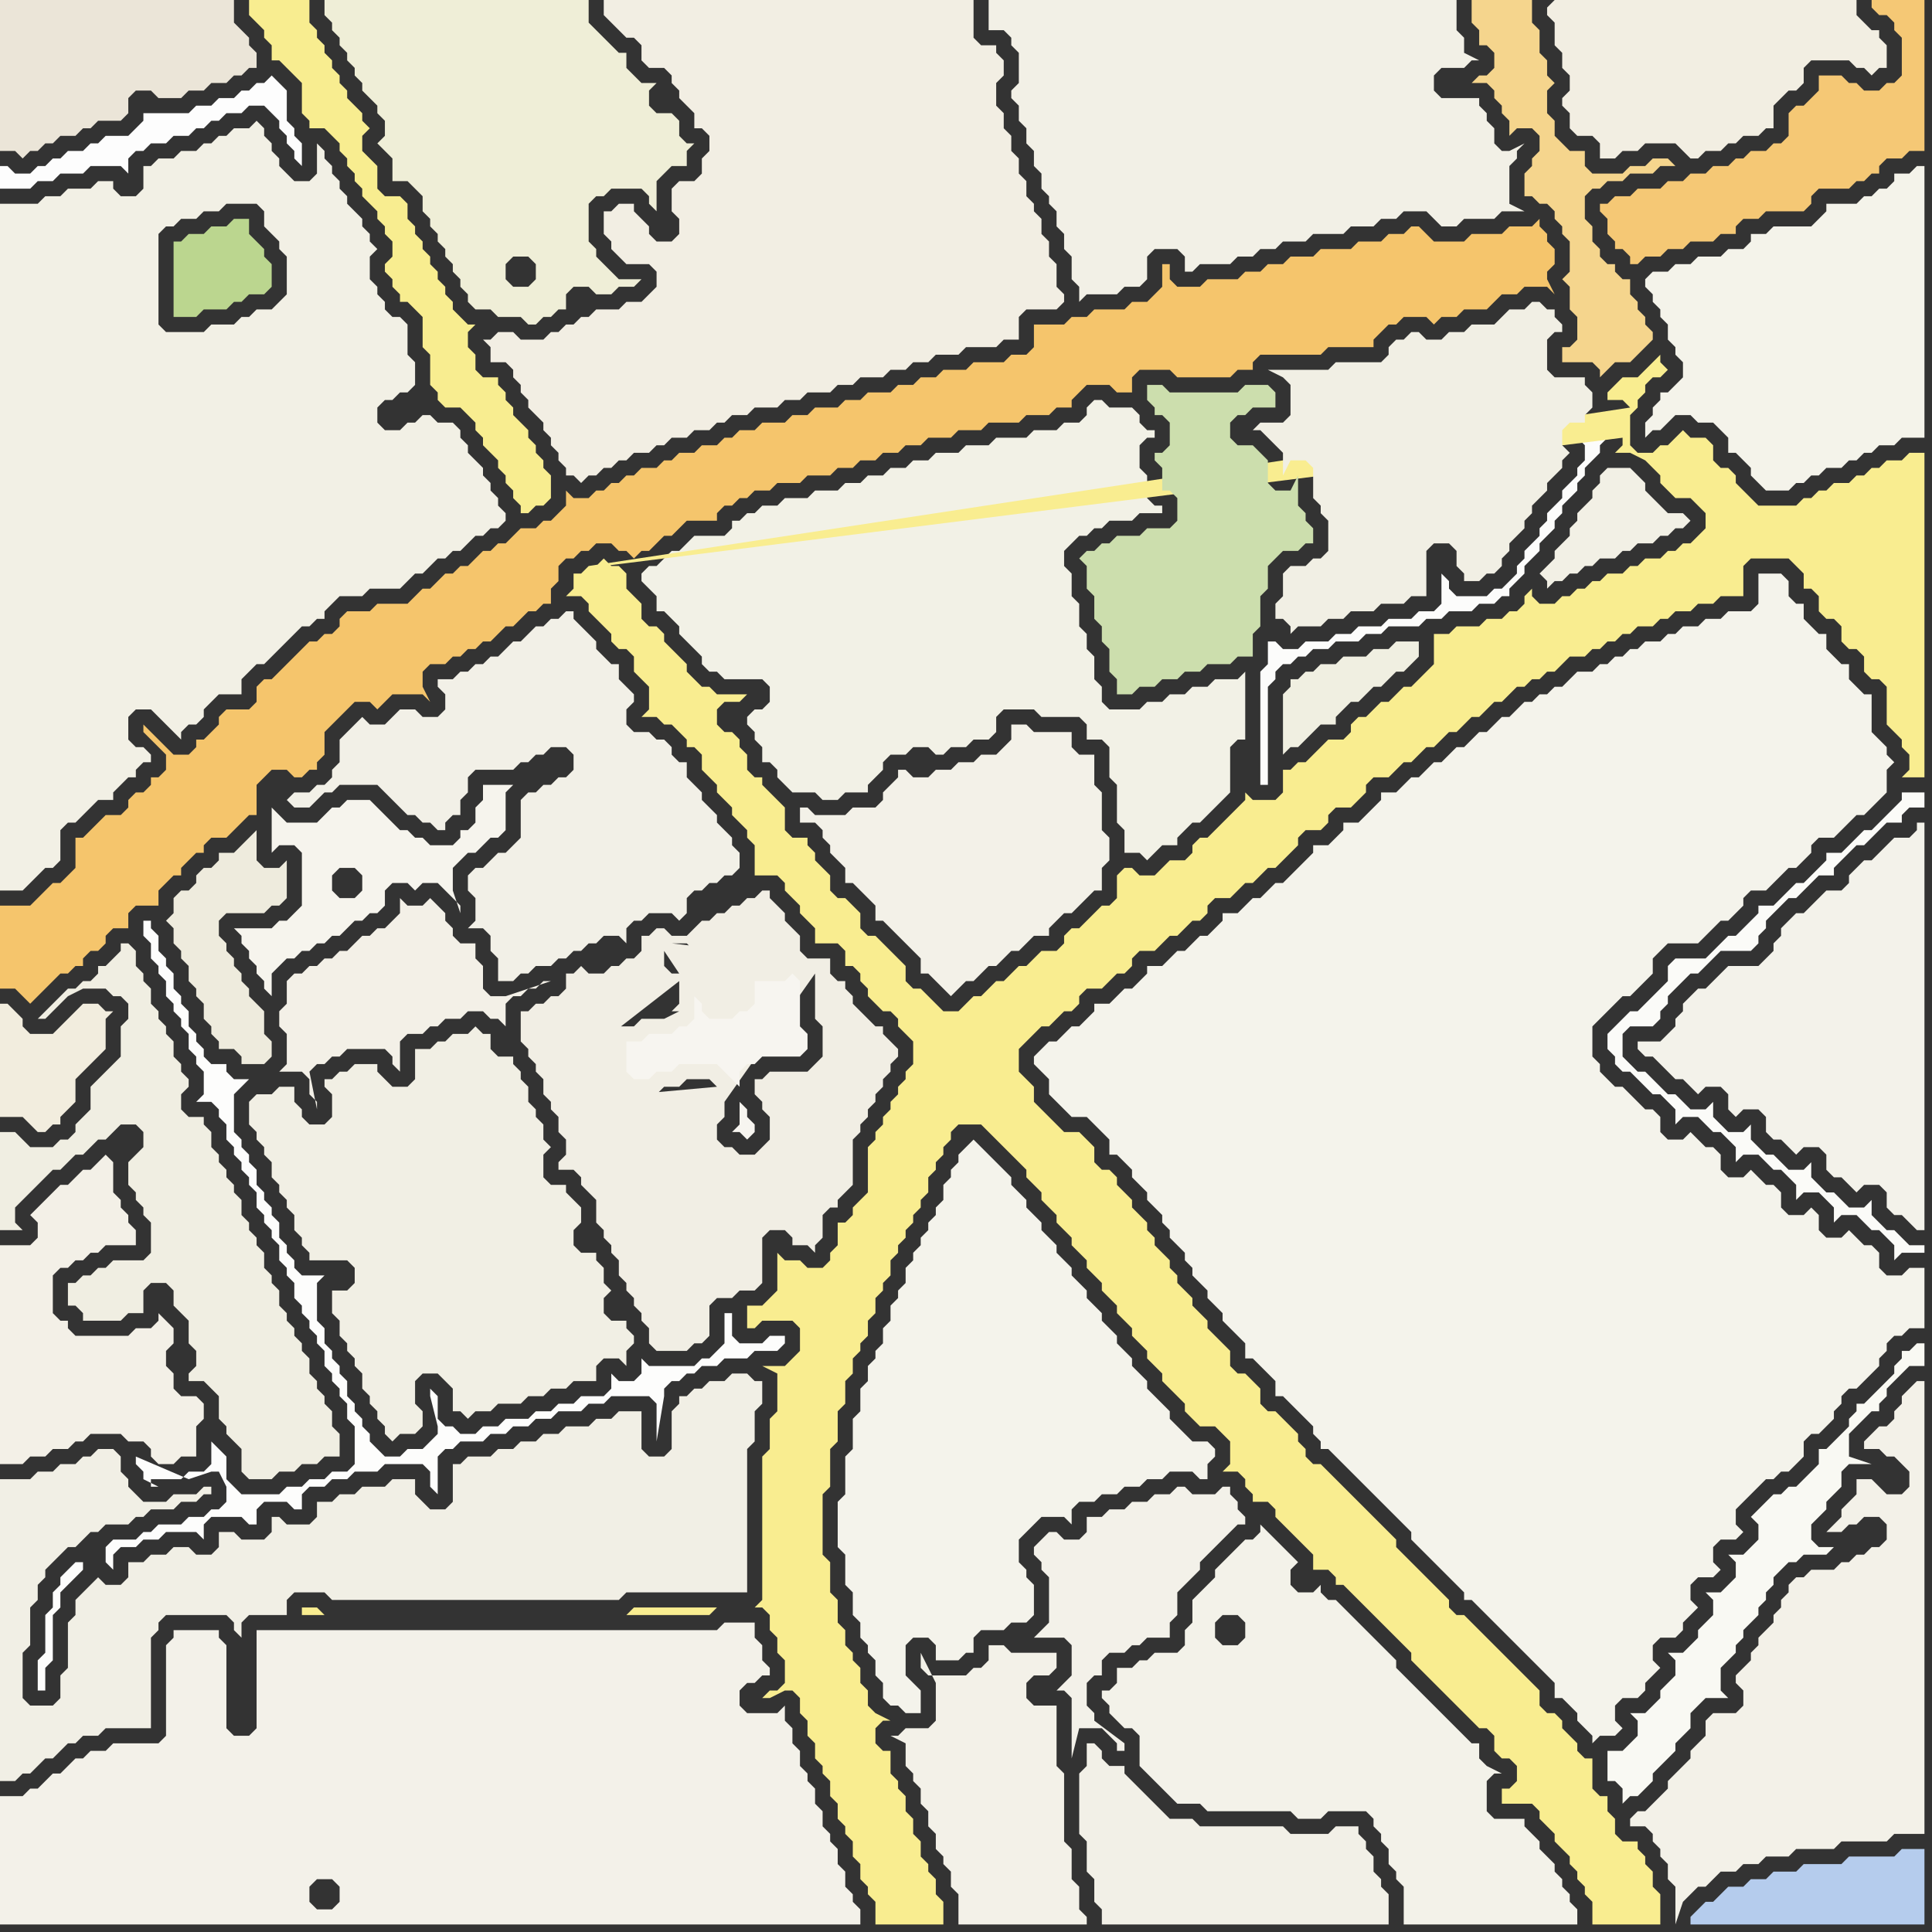<svg width="256" height="256" xmlns="http://www.w3.org/2000/svg"><rect width="100%" height="100%" fill="#333333" stroke="none"/><script> 
var tempColor;
function hoverPath(evt){
obj = evt.target;
tempColor = obj.getAttribute("fill");
obj.setAttribute("fill","red");
//alert(tempColor);
//obj.setAttribute("stroke","red");}
function recoverPath(evt){
obj = evt.target;
obj.setAttribute("fill", tempColor);
//obj.setAttribute("stroke", tempColor);
}</script><path onmouseover="hoverPath(evt)" onmouseout="recoverPath(evt)" fill="rgb(242,238,227)" d="M  68,49l 0,1 1,1 0,1 1,1 0,1 1,1 1,1 0,1 1,1 0,1 1,1 0,1 1,1 0,1 1,0 1,1 1,-1 1,0 1,-1 1,0 1,-1 1,0 1,-1 2,0 1,-1 1,0 1,-1 2,0 1,-1 2,0 1,-1 1,0 1,-1 2,0 1,-1 3,0 1,-1 2,0 1,-1 3,0 1,-1 2,0 1,-1 3,0 1,-1 2,0 1,-1 2,0 1,-1 3,0 1,-1 4,0 1,-1 2,0 0,-3 1,-1 4,0 1,-1 0,-1 -1,-1 0,-3 -1,-1 0,-2 -1,-1 0,-2 -1,-1 0,-1 -1,-1 0,-2 -1,-1 0,-2 -1,-1 0,-2 -1,-1 0,-2 -1,-1 0,-3 1,-1 0,-2 -1,-1 0,-1 -2,0 -1,-1 0,-5 -49,0 0,2 1,1 0,0 1,1 1,1 1,0 1,1 0,2 1,1 2,0 1,1 0,1 1,1 0,1 1,1 1,1 0,2 1,0 1,1 0,2 -1,1 0,2 -1,1 -2,0 -1,1 0,3 1,1 0,2 -1,1 -2,0 -1,-1 0,-1 -1,-1 -1,-1 0,-1 -2,0 -1,1 -1,0 0,3 1,1 0,1 1,1 1,1 3,0 1,1 0,2 -1,1 -1,1 -2,0 -1,1 -3,0 -1,1 -1,0 -1,1 -1,0 -1,1 -1,0 -1,1 -3,0 -1,-1 -2,0 -1,1 -1,0 1,1 0,2 2,0 1,1Z"/>
<path onmouseover="hoverPath(evt)" onmouseout="recoverPath(evt)" fill="rgb(242,241,230)" d="M  99,96l 0,0 1,1 0,1 1,1 0,2 1,0 1,1 0,1 1,1 1,1 3,0 1,1 2,0 1,-1 3,0 0,-1 1,-1 1,-1 0,-1 1,-1 2,0 1,-1 2,0 1,1 1,0 1,-1 2,0 1,-1 2,0 1,-1 0,-2 1,-1 4,0 1,1 5,0 1,1 0,2 2,0 1,1 0,4 1,1 0,5 1,1 0,3 2,0 1,1 1,-1 0,0 1,-1 2,0 0,-1 1,-1 1,-1 1,0 1,-1 2,-2 1,-1 0,-6 1,-1 1,0 0,-9 -1,1 -3,0 -1,1 -2,0 -1,1 -2,0 -1,1 -2,0 -1,1 -4,0 -1,-1 0,-2 -1,-1 0,-3 -1,-1 0,-2 -1,-1 0,-3 -1,-1 0,-3 -1,-1 0,-2 1,-1 1,-1 1,0 1,-1 1,0 1,-1 3,0 1,-1 3,0 0,-1 -1,0 -1,-1 0,-3 -1,-1 0,-3 1,-1 1,0 0,-1 -1,0 -1,-1 0,-1 -1,-1 -3,0 -1,-1 -1,0 -1,1 0,1 -1,1 -2,0 -1,1 -3,0 -1,1 -4,0 -1,1 -3,0 -1,1 -3,0 -1,1 -2,0 -1,1 -2,0 -1,1 -2,0 -1,1 -2,0 -1,1 -3,0 -1,1 -3,0 -1,1 -2,0 -1,1 -1,0 -1,1 -1,0 0,1 -1,1 -4,0 -1,1 -1,1 -1,0 -1,1 -1,1 -1,0 -1,1 0,1 1,1 0,0 1,1 0,2 1,0 1,1 1,1 0,1 1,1 1,1 1,1 0,1 1,1 1,0 1,1 5,0 1,1 0,2 -1,1 -1,0 -1,1Z"/>
<path onmouseover="hoverPath(evt)" onmouseout="recoverPath(evt)" fill="rgb(243,241,233)" d="M  0,241l 0,14 114,0 0,-2 -1,-1 0,-1 -1,-1 0,-2 -1,-1 0,-2 -1,-1 0,-1 -1,-1 0,-2 -1,-1 0,-2 -1,-1 0,-1 -1,-1 0,-2 -1,-1 0,-2 -1,-1 0,-2 -1,1 -4,0 -1,-1 0,-2 1,-1 1,0 1,-1 1,0 0,-1 -1,-1 0,-2 -1,-1 0,-2 -4,0 -1,1 -61,0 0,13 -1,1 -2,0 -1,-1 0,-11 -1,-1 0,-1 -6,0 0,1 -1,1 0,12 -1,1 -6,0 -1,1 -2,0 -1,1 -1,0 -1,1 -1,1 -1,0 -1,1 -1,1 -1,0 -1,1 -3,0 0,3 44,12 -2,0 -1,-1 0,-2 1,-1 2,0 1,1 0,2 -1,1 -44,-12Z"/>
<path onmouseover="hoverPath(evt)" onmouseout="recoverPath(evt)" fill="rgb(242,240,229)" d="M  0,49l 0,69 3,0 1,-1 0,0 1,-1 1,-1 1,0 1,-1 0,-4 1,-1 1,0 2,-2 1,-1 2,0 0,-1 1,-1 1,-1 1,0 0,-1 1,-1 1,0 0,-1 -1,-1 -1,0 -1,-1 0,-3 1,-1 2,0 1,1 1,1 1,1 1,1 0,-1 1,-1 1,0 1,-1 0,-1 1,-1 1,-1 3,0 0,-2 1,-1 1,-1 1,0 1,-1 1,-1 2,-2 1,-1 1,0 1,-1 1,0 0,-1 1,-1 1,-1 3,0 1,-1 4,0 1,-1 1,-1 1,0 1,-1 1,-1 1,0 1,-1 1,0 1,-1 1,-1 1,0 1,-1 1,0 1,-1 0,-1 -1,-1 0,-1 -1,-1 0,-1 -1,-1 0,-1 -1,-1 -1,-1 0,-1 -1,-1 0,-1 -1,-1 -2,0 -1,-1 -1,0 -1,1 -1,0 -1,1 -2,0 -1,-1 0,-2 1,-1 1,0 1,-1 1,0 1,-1 0,-3 -1,-1 0,-4 -1,-1 -1,0 -1,-1 0,-1 -1,-1 0,-1 -1,-1 0,-3 1,-1 -1,-1 0,-1 -1,-1 0,-1 -1,-1 -1,-1 0,-1 -1,-1 0,-1 -1,-1 0,-1 -1,-1 0,-1 -1,-1 0,4 -1,1 -2,0 -1,-1 -1,-1 0,-1 -1,-1 0,-1 -1,-1 0,-1 -1,-1 -1,1 -2,0 -1,1 -1,0 -1,1 -1,0 -1,1 -2,0 -1,1 -2,0 -1,1 -1,0 0,3 -1,1 -2,0 -1,-1 0,-1 -2,0 -1,1 -3,0 -1,1 -2,0 -1,1 -5,0 0,22 22,-19 1,0 1,-1 2,0 1,-1 2,0 1,-1 4,0 1,1 0,2 1,1 1,1 0,1 1,1 0,5 -1,1 -1,1 -2,0 -1,1 -1,0 -1,1 -3,0 -1,1 -5,0 -1,-1 0,-12 1,-1 -22,19Z"/>
<path onmouseover="hoverPath(evt)" onmouseout="recoverPath(evt)" fill="rgb(187,214,143)" d="M  24,32l -1,0 0,10 3,0 1,-1 3,0 1,-1 1,0 1,-1 2,0 1,-1 0,-3 -1,-1 0,-1 -1,-1 -1,-1 0,-2 -2,0 -1,1 -2,0 -1,1 -2,0 -1,1Z"/>
<path onmouseover="hoverPath(evt)" onmouseout="recoverPath(evt)" fill="rgb(242,238,226)" d="M  205,1l 0,1 1,1 0,3 1,1 0,2 1,1 0,2 -1,1 0,1 1,1 0,2 1,1 2,0 1,1 0,2 2,0 1,-1 2,0 1,-1 4,0 1,1 1,1 1,0 1,-1 2,0 1,-1 1,0 1,-1 2,0 1,-1 1,0 0,-3 1,-1 1,-1 1,0 1,-1 0,-2 1,-1 5,0 1,1 1,0 1,1 1,-1 1,0 0,-3 -1,-1 0,-1 -1,0 -1,-1 -1,-1 0,-2 -40,0 -1,1Z"/>
<path onmouseover="hoverPath(evt)" onmouseout="recoverPath(evt)" fill="rgb(241,239,229)" d="M  14,210l 0,0 -1,-1 -2,2 -1,1 0,2 -1,1 0,6 -1,1 0,3 -1,1 -3,0 -1,-1 0,-6 1,-1 0,-5 1,-1 0,-2 1,-1 0,-1 1,-1 1,-1 1,-1 1,0 1,-1 1,-1 1,0 1,-1 3,0 1,-1 1,0 1,-1 3,0 1,-1 2,0 1,-1 1,0 0,-1 -1,0 -1,1 -3,0 -1,1 -3,0 -1,-1 -1,-1 0,-1 -1,-1 0,-2 -1,-1 -2,0 -1,1 -1,0 -1,1 -2,0 -1,1 -2,0 -1,1 -4,0 0,40 2,0 1,-1 1,0 1,-1 1,-1 1,0 1,-1 1,-1 1,0 1,-1 2,0 1,-1 6,0 0,-12 1,-1 0,-1 1,-1 8,0 1,1 0,1 1,1 0,-2 1,-1 5,0 0,-2 1,-1 4,0 1,1 38,0 1,-1 16,0 0,-19 1,-1 0,-4 1,-1 0,-3 -1,0 -1,-1 -2,0 -1,1 -2,0 -1,1 -1,0 -1,1 -1,0 0,1 -1,1 0,5 -1,1 -2,0 -1,-1 0,-5 -3,0 -1,1 -2,0 -1,1 -3,0 -1,1 -2,0 -1,1 -2,0 -1,1 -2,0 -1,1 -3,0 -1,1 -1,0 0,5 -1,1 -2,0 -1,-1 -1,-1 0,-2 -3,0 -1,1 -3,0 -1,1 -2,0 -1,1 -2,0 0,2 -1,1 -3,0 -1,-1 -1,0 0,2 -1,1 -3,0 -1,-1 -2,0 0,2 -1,1 -2,0 -1,-1 -2,0 -1,1 -2,0 -1,1 -2,0 0,2 -1,1Z"/>
<path onmouseover="hoverPath(evt)" onmouseout="recoverPath(evt)" fill="rgb(242,240,231)" d="M  62,117l 0,1 1,1 0,3 -1,1 2,0 1,1 0,2 1,1 0,3 2,0 1,-1 1,0 1,-1 2,0 1,-1 1,0 1,-1 1,0 1,-1 1,0 1,-1 2,0 1,1 0,-2 1,-1 1,0 1,-1 3,0 1,1 1,-1 0,-2 1,-1 1,0 1,-1 1,0 1,-1 1,0 1,-1 0,-2 -1,-1 0,-1 -1,-1 -1,-1 0,-1 -1,-1 -1,-1 0,-1 -1,-1 -1,-1 0,-2 -1,0 -1,-1 0,-1 -1,-1 -1,0 -1,-1 -2,0 -1,-1 0,-2 1,-1 0,-1 -1,-1 0,0 -1,-1 0,-2 -1,0 -1,-1 -1,-1 0,-1 -1,-1 -1,-1 -1,-1 0,-1 -1,0 -1,1 -1,0 -1,1 -1,0 -1,1 -1,1 -1,0 -1,1 -1,1 -1,0 -1,1 -1,0 -1,1 -1,0 -1,1 -2,0 0,1 1,1 0,2 -1,1 -2,0 -1,-1 -2,0 -2,2 -2,0 -1,-1 -1,1 -2,2 0,3 -1,1 0,1 -1,1 -1,0 -1,1 -2,0 -1,1 1,1 2,0 1,-1 0,0 1,-1 1,0 1,-1 5,0 1,1 1,1 1,1 1,1 1,0 1,1 1,0 1,1 1,0 0,-1 1,-1 1,0 0,-2 1,-1 0,-2 1,-1 5,0 1,-1 1,0 1,-1 1,0 1,-1 2,0 1,1 0,2 -1,1 -1,0 -1,1 -1,0 -1,1 -1,0 -1,1 0,5 -1,1 -1,1 -1,0 -1,1 -1,1 -1,0 -1,1Z"/>
<path onmouseover="hoverPath(evt)" onmouseout="recoverPath(evt)" fill="rgb(251,251,248)" d="M  218,133l 0,0 -1,1 -1,0 -1,1 -1,1 -1,1 0,2 1,1 0,1 1,1 1,0 1,1 1,1 1,1 1,0 1,1 1,1 0,2 1,-1 2,0 1,1 1,1 1,0 1,1 1,1 0,2 1,-1 2,0 1,1 1,1 1,0 1,1 1,1 0,2 1,-1 2,0 1,1 1,1 0,2 1,-1 2,0 1,1 1,1 1,0 1,1 1,1 0,2 1,-1 3,0 0,-1 -2,0 -1,-1 -1,-1 -1,0 -1,-1 -1,-1 0,-2 -1,1 -2,0 -1,-1 -1,-1 -1,0 -1,-1 -1,-1 0,-2 -1,1 -2,0 -1,-1 -1,-1 -1,0 -1,-1 -1,-1 0,-2 -1,1 -2,0 -1,-1 -1,-1 0,-2 -1,1 -2,0 -1,-1 -1,-1 -1,0 -1,-1 -1,-1 -1,-1 -1,0 -1,-1 -1,-1 0,-3 1,-1 3,0 1,-1 0,-1 1,-1 0,-1 1,-1 1,-1 1,-1 1,0 1,-1 1,-1 1,-1 4,0 1,-1 0,-1 1,-1 0,-1 1,-1 2,-2 1,0 1,-1 1,-1 1,-1 2,0 0,-1 1,-1 1,-1 1,-1 1,0 1,-1 1,-1 1,-1 2,0 0,-1 1,-1 2,0 0,-2 -3,0 0,1 -1,1 -1,1 -1,1 -1,1 -1,0 -1,1 -1,1 -1,1 -2,0 0,1 -1,1 -1,1 -1,1 -1,0 -2,2 -1,1 -2,0 0,1 -2,2 -1,1 -1,0 -1,1 -2,2 -4,0 -1,1 0,2 -1,1 -1,1 -1,1Z"/>
<path onmouseover="hoverPath(evt)" onmouseout="recoverPath(evt)" fill="rgb(244,243,234)" d="M  219,36l 0,0 -1,1 0,1 1,1 0,1 1,1 0,1 1,1 0,2 1,1 0,1 1,1 0,2 -1,1 -1,1 -1,0 0,1 -1,1 0,1 -1,1 0,2 1,-1 1,0 1,-1 1,-1 2,0 1,1 2,0 1,1 1,1 0,2 1,0 1,1 1,1 0,1 1,1 1,1 3,0 1,-1 1,0 1,-1 1,0 1,-1 2,0 1,-1 1,0 1,-1 1,0 1,-1 2,0 1,-1 3,0 0,-36 -1,0 -1,1 -2,0 0,1 -1,1 -1,0 -1,1 -1,0 -1,1 -4,0 0,1 -1,1 -1,1 -5,0 -1,1 -2,0 0,1 -1,1 -2,0 -1,1 -3,0 -1,1 -2,0 -1,1Z"/>
<path onmouseover="hoverPath(evt)" onmouseout="recoverPath(evt)" fill="rgb(241,238,228)" d="M  70,134l -1,0 0,4 1,1 0,1 1,1 0,1 1,1 0,2 1,1 0,1 1,1 0,2 1,1 0,2 -1,1 0,1 2,0 1,1 0,1 1,1 1,1 0,3 1,1 0,1 1,1 0,1 1,1 0,2 1,1 0,1 1,1 0,1 1,1 0,1 1,1 0,2 1,1 4,0 1,-1 1,0 1,-1 0,-4 1,-1 2,0 1,-1 2,0 1,-1 0,-6 1,-1 2,0 1,1 0,1 2,0 1,1 0,-1 1,-1 0,-3 1,-1 1,0 0,-1 1,-1 1,-1 0,-6 1,-1 0,-1 1,-1 0,-1 1,-1 0,-1 1,-1 0,-1 1,-1 0,-1 1,-1 0,-1 -1,-1 0,0 -1,-1 0,-1 -1,0 -1,-1 -1,-1 -1,-1 0,-1 -1,-1 0,-1 -1,0 -1,-1 0,-2 -3,0 -1,-1 0,-2 -1,-1 -1,-1 0,-1 -1,-1 -1,-1 0,-1 -1,0 -1,1 -1,0 -1,1 -1,0 -1,1 -1,0 -1,1 -1,0 -1,1 -1,1 -2,0 -1,-1 -1,0 -1,1 -1,0 0,2 -1,1 -1,0 -1,1 -1,0 -1,1 -2,0 -1,-1 -1,1 -1,0 0,2 -1,1 -1,0 -1,1 -1,0 -1,1 19,-9 2,0 1,1 0,2 -1,1 2,0 1,1 0,1 1,1 0,1 1,0 1,-1 1,0 0,-3 1,-1 4,0 1,-1 2,0 -17,-2 -19,9 20,-5 -1,0 -1,-1 0,-2 2,3 -20,5 20,-4 0,3 -1,1 1,0 -2,1 -3,0 -1,1 -2,0 -1,1 0,0 9,-7 -20,4 11,4 0,5 1,1 1,1 0,0 -2,-7 -11,-4 14,11 3,0 1,-1 2,0 1,-1 3,0 1,1 -11,1 -14,-11 38,-5 0,6 1,1 0,4 -1,1 -1,1 -5,0 -1,1 -1,0 0,2 1,1 0,1 1,1 0,3 -1,1 -1,1 -2,0 -1,-1 -1,0 -1,-1 0,-2 1,-1 0,-2 12,-17 -38,5Z"/>
<path onmouseover="hoverPath(evt)" onmouseout="recoverPath(evt)" fill="rgb(244,243,235)" d="M  128,152l 0,0 -1,1 0,1 -1,1 0,1 -1,1 0,2 -1,1 0,1 -1,1 0,1 -1,1 0,1 -1,1 0,1 -1,1 0,2 -1,1 0,1 -1,1 0,2 -1,1 0,2 -1,1 0,1 -1,1 0,2 -1,1 0,3 -1,1 0,4 -1,1 0,5 -1,1 0,6 1,1 0,4 1,1 0,3 1,1 0,2 1,1 0,1 1,1 0,2 1,1 0,2 1,1 1,0 1,1 2,0 0,-3 -1,-1 0,0 -1,-1 0,-4 1,-1 2,0 1,1 0,2 3,0 1,-1 1,0 0,-2 1,-1 3,0 1,-1 2,0 1,-1 0,-4 -1,-1 0,-1 -1,-1 0,-3 1,-1 1,-1 1,-1 3,0 1,1 0,-2 1,-1 2,0 1,-1 2,0 1,-1 2,0 1,-1 2,0 1,-1 3,0 1,1 1,0 0,-2 1,-1 0,-1 -1,-1 -2,0 -1,-1 -1,-1 -1,-1 0,-1 -1,-1 -1,-1 -1,-1 0,-1 -1,-1 -1,-1 0,-1 -1,-1 -1,-1 0,-1 -1,-1 -1,-1 0,-1 -1,-1 -1,-1 0,-1 -1,-1 -1,-1 0,-1 -1,-1 -1,-1 0,-1 -1,-1 -1,-1 0,-1 -1,-1 -1,-1 0,-1 -1,-1 -1,-1 0,-1 -1,-1 -1,-1 -1,-1 -1,-1 -1,-1 -1,1Z"/>
<path onmouseover="hoverPath(evt)" onmouseout="recoverPath(evt)" fill="rgb(242,240,230)" d="M  167,33l 2,0 1,-1 3,0 1,-1 4,0 1,-1 3,0 1,-1 2,0 1,-1 3,0 1,1 1,1 2,0 1,-1 4,0 1,-1 3,0 -2,-1 0,-5 1,-1 0,-1 1,-1 -2,1 -1,0 -1,-1 0,-2 -1,-1 0,-1 -1,-1 0,-1 -5,0 -1,-1 0,-2 1,-1 3,0 1,-1 1,0 -2,-1 0,-2 -1,-1 0,-4 -62,0 0,4 2,0 1,1 0,1 1,1 0,4 -1,1 0,1 1,1 0,2 1,1 0,2 1,1 0,2 1,1 0,2 1,1 0,1 1,1 0,2 1,1 0,2 1,1 0,3 1,1 0,2 1,-1 4,0 1,-1 2,0 1,-1 0,-3 1,-1 3,0 1,1 0,2 1,0 1,-1 4,0 1,-1 2,0 1,-1Z"/>
<path onmouseover="hoverPath(evt)" onmouseout="recoverPath(evt)" fill="rgb(245,197,108)" d="M  2,120l -2,0 0,11 2,0 1,1 1,1 1,-1 0,0 1,-1 1,-1 1,-1 1,0 1,-1 1,0 0,-1 1,-1 1,0 1,-1 0,-1 1,-1 2,0 0,-2 1,-1 3,0 0,-2 1,-1 1,-1 1,0 0,-1 1,-1 1,-1 1,0 0,-1 1,-1 2,0 1,-1 1,-1 1,-1 1,0 0,-4 1,-1 1,-1 2,0 1,1 1,0 1,-1 1,0 0,-1 1,-1 0,-3 1,-1 1,-1 1,-1 1,-1 2,0 1,1 1,-1 0,0 1,-1 4,0 1,1 -1,-2 0,-2 1,-1 2,0 1,-1 1,0 1,-1 1,0 1,-1 1,0 1,-1 1,-1 1,0 1,-1 1,-1 1,0 1,-1 1,0 0,-2 1,-1 0,-2 1,-1 1,0 1,-1 1,0 1,-1 2,0 1,1 1,0 1,1 1,-1 1,0 1,-1 1,-1 1,0 1,-1 1,-1 4,0 0,-1 1,-1 1,0 1,-1 1,0 1,-1 2,0 1,-1 3,0 1,-1 3,0 1,-1 2,0 1,-1 2,0 1,-1 2,0 1,-1 2,0 1,-1 3,0 1,-1 3,0 1,-1 4,0 1,-1 3,0 1,-1 2,0 0,-1 1,-1 1,-1 3,0 1,1 2,0 0,-2 1,-1 4,0 1,1 7,0 1,-1 2,0 0,-1 1,-1 8,0 1,-1 6,0 0,-1 1,-1 1,-1 1,0 1,-1 3,0 1,1 1,-1 2,0 1,-1 3,0 1,-1 1,-1 2,0 1,-1 3,0 1,1 -1,-2 0,-1 1,-1 0,-2 -1,-1 0,-1 -1,-1 0,-1 -1,1 -3,0 -1,1 -4,0 -1,1 -4,0 -1,-1 -1,-1 -1,0 -1,1 -2,0 -1,1 -3,0 -1,1 -4,0 -1,1 -3,0 -1,1 -2,0 -1,1 -2,0 -1,1 -4,0 -1,1 -3,0 -1,-1 0,-2 -1,0 0,3 -1,1 -1,1 -2,0 -1,1 -4,0 -1,1 -2,0 -1,1 -4,0 0,3 -1,1 -2,0 -1,1 -4,0 -1,1 -3,0 -1,1 -2,0 -1,1 -2,0 -1,1 -3,0 -1,1 -2,0 -1,1 -3,0 -1,1 -2,0 -1,1 -3,0 -1,1 -2,0 -1,1 -1,0 -1,1 -2,0 -1,1 -2,0 -1,1 -1,0 -1,1 -2,0 -1,1 -1,0 -1,1 -1,0 -1,1 -1,0 -1,1 -2,0 -1,-1 0,2 -2,2 -1,0 -1,1 -2,0 -2,2 -1,0 -1,1 -1,0 -2,2 -1,0 -1,1 -1,0 -1,1 -1,1 -1,0 -1,1 -1,1 -4,0 -1,1 -3,0 -1,1 0,1 -1,1 -1,0 -1,1 -1,0 -1,1 -1,1 -1,1 -1,1 -1,1 -1,0 -1,1 0,2 -1,1 -3,0 -1,1 0,1 -1,1 -1,1 -1,0 0,1 -1,1 -2,0 -1,-1 -1,-1 -1,-1 -1,-1 0,1 3,3 0,2 -1,1 -1,0 0,1 -1,1 -1,0 -1,1 0,1 -1,1 -2,0 -1,1 -1,1 -1,1 -1,0 0,4 -1,1 -1,1 -1,0 -1,1 -1,1 -1,1Z"/>
<path onmouseover="hoverPath(evt)" onmouseout="recoverPath(evt)" fill="rgb(241,239,228)" d="M  47,169l 0,1 -1,1 -2,0 0,3 1,1 0,2 1,1 0,1 1,1 0,1 1,1 0,2 1,1 0,1 1,1 0,1 1,1 0,1 1,1 1,-1 2,0 1,-1 0,-2 -1,-1 0,-3 1,-1 2,0 1,1 1,1 0,3 1,0 1,1 1,-1 2,0 1,-1 3,0 1,-1 2,0 1,-1 2,0 1,-1 3,0 0,-2 1,-1 2,0 1,1 0,-2 1,-1 0,-1 -1,-1 0,-1 -2,0 -1,-1 0,-2 1,-1 -1,-1 0,-2 -1,-1 0,-1 -2,0 -1,-1 0,-2 1,-1 0,-2 -1,-1 0,0 -1,-1 0,-1 -2,0 -1,-1 0,-3 1,-1 -1,-1 0,-2 -1,-1 0,-1 -1,-1 0,-2 -1,-1 0,-1 -1,-1 0,-1 -2,0 -1,-1 0,-2 -1,0 -1,-1 -1,1 -2,0 -1,1 -1,0 -1,1 -2,0 0,4 -1,1 -2,0 -1,-1 -1,-1 0,-1 -3,0 -1,1 -1,0 -1,1 -1,0 0,1 1,1 0,3 -1,1 -2,0 -1,-1 0,-1 -1,-1 0,-2 -2,0 -1,1 -2,0 -1,1 0,3 1,1 0,1 1,1 0,1 1,1 0,2 1,1 0,1 1,1 0,1 1,1 0,2 1,1 0,1 1,1 0,1 5,0 1,1Z"/>
<path onmouseover="hoverPath(evt)" onmouseout="recoverPath(evt)" fill="rgb(248,237,144)" d="M  63,57l 0,0 1,1 0,1 1,1 1,1 0,1 1,1 0,1 1,1 0,1 1,1 0,1 1,0 1,-1 1,0 1,-1 0,-3 -1,-1 0,-1 -1,-1 0,-1 -1,-1 0,-1 -1,-1 -1,-1 0,-1 -1,-1 0,-1 -1,-1 0,-1 -2,0 -1,-1 0,-2 -1,-1 0,-2 1,-1 -1,0 -1,-1 0,0 -1,-1 0,-1 -1,-1 0,-1 -1,-1 0,-1 -1,-1 0,-1 -1,-1 0,-1 -1,-1 0,-1 -1,-1 0,-2 -1,-1 -2,0 -1,-1 0,-3 -1,-1 -1,-1 0,-2 1,-1 -1,-1 0,-1 -1,-1 -1,-1 0,-1 -1,-1 0,-1 -1,-1 0,-1 -1,-1 0,-1 -1,-1 0,-1 -1,-1 0,-3 -8,0 0,2 1,1 0,0 1,1 0,1 1,1 0,2 1,0 1,1 1,1 1,1 0,4 1,1 0,1 2,0 1,1 1,1 0,1 1,1 0,1 1,1 0,1 1,1 0,1 1,1 1,1 0,1 1,1 0,1 1,1 0,2 -1,1 0,1 1,1 0,1 1,1 0,1 1,0 1,1 1,1 0,4 1,1 0,4 1,1 0,1 1,1 2,0 1,1 1,1Z"/>
<path onmouseover="hoverPath(evt)" onmouseout="recoverPath(evt)" fill="rgb(243,242,234)" d="M  221,137l 0,0 -1,1 -3,0 0,1 1,1 1,0 1,1 1,1 1,1 1,0 1,1 1,1 1,-1 2,0 1,1 0,2 1,1 1,-1 2,0 1,1 0,2 1,1 1,0 1,1 1,1 1,-1 2,0 1,1 0,2 1,1 1,0 1,1 1,1 1,-1 2,0 1,1 0,2 1,1 1,0 1,1 1,1 1,0 0,-54 -1,0 0,1 -1,1 -2,0 -1,1 -1,1 -1,1 -1,0 -1,1 -1,1 0,1 -1,1 -2,0 -1,1 -1,1 -1,1 -1,0 -1,1 -1,1 0,1 -1,1 0,1 -1,1 -1,1 -4,0 -1,1 -1,1 -1,1 -1,0 -1,1 -1,1 0,1 -1,1 0,1 -1,1Z"/>
<path onmouseover="hoverPath(evt)" onmouseout="recoverPath(evt)" fill="rgb(242,237,222)" d="M  4,137l 0,0 -1,-1 0,-1 -1,-1 -1,-1 -1,0 0,15 3,0 1,1 1,1 1,0 1,-1 1,0 0,-1 1,-1 1,-1 0,-3 1,-1 1,-1 1,-1 1,-1 0,-4 1,-1 -1,0 -1,-1 -2,0 -1,1 0,0 -1,1 -1,1 -1,1Z"/>
<path onmouseover="hoverPath(evt)" onmouseout="recoverPath(evt)" fill="rgb(240,238,226)" d="M  18,153l 0,0 -1,1 0,3 1,1 0,1 1,1 0,1 1,1 0,4 -1,1 -4,0 -1,1 -1,0 -1,1 -1,0 -1,1 -1,0 0,3 1,0 1,1 0,1 5,0 1,-1 2,0 0,-3 1,-1 2,0 1,1 0,2 2,2 0,3 1,1 0,2 -1,1 0,1 2,0 1,1 1,1 0,3 1,1 0,1 1,1 1,1 0,3 1,1 3,0 1,-1 2,0 1,-1 2,0 1,-1 2,0 0,-3 -1,-1 0,-2 -1,-1 0,-1 -1,-1 0,-1 -1,-1 0,-2 -1,-1 0,-1 -1,-1 0,-1 -1,-1 0,-1 -1,-1 0,-2 -1,-1 0,-1 -1,-1 0,-2 -1,-1 0,-1 -1,-1 0,-1 -1,-1 0,-2 -1,-1 0,-1 -1,-1 0,-1 -1,-1 0,-1 -1,-1 0,-2 -1,-1 0,-1 -2,0 -1,-1 0,-2 1,-1 0,-1 -1,-1 0,-1 -1,-1 0,-2 -1,-1 0,-1 -1,-1 0,-1 -1,-1 0,-2 -1,-1 0,-1 -1,-1 0,-2 -1,-1 -1,0 0,1 -1,1 -1,1 -1,0 0,1 -1,1 -1,0 -1,1 -1,0 -1,1 -1,1 -1,1 -1,1 1,0 1,-1 1,-1 1,-1 2,-1 3,0 1,1 1,0 1,1 0,2 -1,1 0,4 -1,1 -1,1 -1,1 -1,1 0,3 -1,1 -1,1 0,1 -1,1 -1,0 -1,1 -3,0 -1,-1 -1,-1 -2,0 0,13 3,0 -1,-1 0,-2 1,-1 1,-1 1,-1 1,-1 1,-1 1,0 1,-1 1,-1 1,0 1,-1 1,-1 1,0 1,-1 1,-1 2,0 1,1 0,2 -1,1Z"/>
<path onmouseover="hoverPath(evt)" onmouseout="recoverPath(evt)" fill="rgb(246,244,237)" d="M  35,123l -4,0 1,1 0,1 1,1 0,1 1,1 0,1 1,1 0,1 1,1 0,-3 1,-1 1,-1 1,0 1,-1 1,0 1,-1 1,0 1,-1 1,0 1,-1 1,-1 1,0 1,-1 1,0 1,-1 0,-2 1,-1 2,0 1,1 1,-1 2,0 1,1 1,1 1,1 0,1 -1,-3 0,-3 1,-1 1,-1 1,0 1,-1 1,-1 1,0 1,-1 0,-5 1,-1 -4,0 0,2 -1,1 0,2 -1,1 -1,0 0,1 -1,1 -3,0 -1,-1 -1,0 -1,-1 -1,0 -1,-1 -1,-1 -1,-1 -1,-1 -3,0 -1,1 -1,0 -1,1 -1,1 -4,0 -1,-1 -1,-1 0,6 1,-1 2,0 1,1 0,7 -1,1 -1,1 -1,0 -1,1 -1,0 12,-4 -2,0 -1,-1 0,-2 1,-1 2,0 1,1 0,2 -1,1 -12,4Z"/>
<path onmouseover="hoverPath(evt)" onmouseout="recoverPath(evt)" fill="rgb(239,238,215)" d="M  56,27l 0,1 1,1 0,1 1,1 0,1 1,1 0,1 1,1 0,1 1,1 0,1 1,1 0,1 1,1 2,0 1,1 3,0 1,1 1,0 1,-1 1,0 1,-1 1,0 0,-2 1,-1 2,0 1,1 2,0 1,-1 2,0 1,-1 -3,0 -1,-1 -1,-1 -1,-1 0,-1 -1,-1 0,-5 1,-1 1,0 1,-1 4,0 1,1 0,1 1,1 0,-4 1,-1 1,-1 2,0 0,-2 1,-1 -1,0 -1,-1 0,-2 -1,-1 -2,0 -1,-1 0,-2 1,-1 -2,0 -1,-1 -1,-1 0,-2 -1,0 -1,-1 -2,-2 -1,-1 0,-3 -35,0 0,2 1,1 0,1 1,1 0,1 1,1 0,1 1,1 0,1 1,1 0,1 1,1 1,1 0,1 1,1 0,2 -1,1 1,1 1,1 0,3 2,0 1,1 1,1 0,1 12,11 -1,-1 0,-2 1,-1 2,0 1,1 0,2 -1,1 -2,0 -12,-11Z"/>
<path onmouseover="hoverPath(evt)" onmouseout="recoverPath(evt)" fill="rgb(243,241,232)" d="M  122,127l 0,2 1,0 1,1 1,1 1,1 1,-1 0,0 1,-1 1,0 1,-1 1,-1 1,0 1,-1 1,-1 1,0 1,-1 1,-1 2,0 0,-1 1,-1 1,-1 1,0 1,-1 1,-1 1,-1 1,0 0,-3 1,-1 0,-3 -1,-1 0,-5 -1,-1 0,-4 -2,0 -1,-1 0,-2 -5,0 -1,-1 -2,0 0,2 -1,1 -1,1 -2,0 -1,1 -2,0 -1,1 -2,0 -1,1 -2,0 -1,-1 -1,0 0,1 -1,1 -1,1 0,1 -1,1 -3,0 -1,1 -4,0 -1,-1 -1,0 0,2 2,0 1,1 0,1 1,1 0,1 1,1 1,1 0,2 1,0 1,1 1,1 1,1 0,2 1,0 1,1 1,1 1,1 1,1 1,1Z"/>
<path onmouseover="hoverPath(evt)" onmouseout="recoverPath(evt)" fill="rgb(252,252,251)" d="M  191,76l 0,4 -1,1 -2,0 -1,1 -3,0 -1,1 -3,0 -1,1 -2,0 -1,1 -3,0 -1,1 -2,0 -1,-1 -1,0 0,3 -1,1 0,15 1,0 0,-13 1,-1 0,-1 1,-1 1,0 1,-1 1,0 1,-1 2,0 1,-1 3,0 1,-1 2,0 1,-1 4,0 1,-1 2,0 1,-1 3,0 1,-1 2,0 1,-1 1,0 0,-1 1,-1 1,-1 0,-1 1,-1 1,-1 0,-1 1,-1 1,-1 0,-1 1,-1 0,-1 1,-1 1,-1 0,-1 1,-1 0,-1 1,-1 1,-1 0,-1 1,-1 0,-1 1,-1 0,-1 -1,0 -1,1 0,1 -1,1 -2,0 1,1 0,2 -1,1 0,1 -2,2 0,1 -1,1 -1,1 0,1 -1,1 0,1 -1,1 -1,1 0,1 -1,1 0,1 -1,1 -1,1 -1,0 -1,1 -4,0 -1,-1 0,-1 -1,-1Z"/>
<path onmouseover="hoverPath(evt)" onmouseout="recoverPath(evt)" fill="rgb(243,241,232)" d="M  222,235l -1,1 0,1 -2,2 -1,1 -1,0 -1,1 0,1 2,0 1,1 0,1 1,1 0,1 1,1 0,2 1,1 0,5 1,-3 0,0 2,-2 1,0 1,-1 1,-1 2,0 1,-1 2,0 1,-1 3,0 1,-1 5,0 1,-1 6,0 1,-1 4,0 0,-60 -1,0 -1,1 0,0 -1,1 0,1 -1,1 0,1 -1,1 -1,0 -1,1 -1,1 0,1 2,0 1,1 1,0 1,1 1,1 0,2 -1,1 -2,0 -1,-1 -1,-1 -2,0 0,2 -1,1 -1,1 0,1 -1,1 -1,1 2,0 1,-1 1,0 1,-1 2,0 1,1 0,2 -1,1 -1,0 -1,1 -1,0 -1,1 -1,0 -1,1 -3,0 -1,1 -1,0 -1,1 0,1 -1,1 0,1 -1,1 0,1 -1,1 -1,1 0,1 -1,1 0,1 -1,1 -1,1 0,1 1,1 0,2 -1,1 -3,0 -1,1 0,2 -1,1 -1,1 0,1 -1,1 -1,1Z"/>
<path onmouseover="hoverPath(evt)" onmouseout="recoverPath(evt)" fill="rgb(181,204,237)" d="M  228,251l 0,0 -1,1 -1,0 -1,1 -1,1 0,1 31,0 0,-10 -3,0 -1,1 -6,0 -1,1 -5,0 -1,1 -3,0 -1,1 -2,0 -1,1 -2,0 -1,1Z"/>
<path onmouseover="hoverPath(evt)" onmouseout="recoverPath(evt)" fill="rgb(235,229,216)" d="M  0,12l 0,8 2,0 1,1 1,-1 1,0 1,-1 1,0 1,-1 2,0 1,-1 1,0 1,-1 3,0 1,-1 0,-2 1,-1 2,0 1,1 3,0 1,-1 2,0 1,-1 2,0 1,-1 1,0 1,-1 1,0 0,-2 -1,-1 0,-1 -1,-1 -1,-1 0,-3 -31,0Z"/>
<path onmouseover="hoverPath(evt)" onmouseout="recoverPath(evt)" fill="rgb(243,240,231)" d="M  60,124l 0,-1 -1,-1 0,-1 -1,-1 -1,-1 -1,1 -2,0 -1,-1 0,2 -1,1 -1,1 -1,0 -1,1 -1,0 -1,1 -1,1 -1,0 -1,1 -1,0 -1,1 -1,0 -1,1 -1,0 -1,1 0,3 -1,1 0,2 1,1 0,4 -1,1 3,0 1,1 0,2 1,1 0,1 -1,-5 1,-1 1,0 1,-1 1,0 1,-1 5,0 1,1 0,1 1,1 0,-4 1,-1 2,0 1,-1 1,0 1,-1 2,0 1,-1 2,0 1,1 1,0 1,1 0,-3 1,-1 1,0 1,-1 1,0 1,-1 1,0 -6,2 -2,0 -1,-1 0,-3 -1,-1 0,-2 -2,0 -1,-1Z"/>
<path onmouseover="hoverPath(evt)" onmouseout="recoverPath(evt)" fill="rgb(244,243,235)" d="M  137,140l 0,1 1,1 1,1 0,2 1,1 1,1 1,1 2,0 1,1 1,1 1,1 0,2 1,0 1,1 1,1 0,1 1,1 1,1 0,1 1,1 1,1 0,1 1,1 0,1 1,1 1,1 0,1 1,1 0,1 1,1 1,1 0,1 1,1 1,1 0,1 1,1 1,1 1,1 0,2 1,0 1,1 1,1 1,1 0,2 1,0 1,1 1,1 1,1 1,1 0,1 1,1 0,1 1,0 1,1 1,1 1,1 1,1 1,1 1,1 1,1 1,1 1,1 1,1 1,1 0,1 1,1 1,1 1,1 1,1 1,1 1,1 1,1 0,1 1,0 1,1 1,1 1,1 1,1 1,1 1,1 1,1 1,1 1,1 1,1 1,1 0,2 1,0 1,1 1,1 0,1 1,1 1,1 0,1 1,-1 2,0 1,-1 -1,-1 0,-2 1,-1 2,0 1,-1 0,-1 1,-1 1,-1 -1,-1 0,-2 1,-1 2,0 1,-1 0,-1 1,-1 1,-1 -1,-1 0,-2 1,-1 2,0 1,-1 -1,-1 0,-2 1,-1 2,0 1,-1 -1,-1 0,-2 1,-1 1,-1 2,-2 1,0 1,-1 1,0 1,-1 1,-1 0,-2 1,-1 1,0 1,-1 1,-1 0,-1 1,-1 0,-1 1,-1 1,0 1,-1 1,-1 1,-1 0,-1 1,-1 0,-1 1,-1 1,0 1,-1 2,0 0,-8 -2,0 -1,1 -2,0 -1,-1 0,-2 -1,-1 -1,0 -1,-1 -1,-1 -1,1 -2,0 -1,-1 0,-2 -1,-1 -1,1 -2,0 -1,-1 0,-2 -1,-1 -1,0 -1,-1 -1,-1 -1,1 -2,0 -1,-1 0,-2 -1,-1 -1,0 -1,-1 -1,-1 -1,1 -2,0 -1,-1 0,-2 -1,-1 -1,0 -1,-1 -1,-1 -1,-1 -1,0 -1,-1 -1,-1 0,-1 -1,-1 0,-4 1,-1 2,-2 1,-1 1,0 1,-1 1,-1 1,-1 0,-2 1,-1 1,-1 4,0 1,-1 1,-1 1,-1 1,0 1,-1 1,-1 0,-1 1,-1 2,0 1,-1 1,-1 1,-1 1,0 1,-1 1,-1 0,-1 1,-1 2,0 1,-1 1,-1 1,-1 1,0 2,-2 1,-1 0,-3 1,-1 -1,-1 0,-1 -1,-1 -1,-1 0,-5 -1,0 -1,-1 -1,-1 0,-2 -1,0 -1,-1 -1,-1 0,-2 -1,0 -1,-1 -1,-1 0,-2 -1,0 -1,-1 0,-2 -1,-1 -3,0 0,4 -1,1 -3,0 -1,1 -2,0 -1,1 -2,0 -1,1 -1,0 -1,1 -2,0 -1,1 -1,0 -1,1 -1,0 -1,1 -1,0 -1,1 -2,0 -1,1 -1,1 -1,0 -1,1 -1,0 -1,1 -1,0 -1,1 -1,1 -1,0 -1,1 -1,1 -1,0 -1,1 -1,1 -1,0 -1,1 -1,1 -1,0 -1,1 -1,1 -1,0 -1,1 -1,1 -2,0 0,1 -1,1 -1,1 -1,1 -2,0 0,1 -1,1 -1,1 -2,0 0,1 -1,1 -1,1 -2,2 -1,0 -1,1 -1,1 -1,0 -1,1 -1,1 -2,0 0,1 -1,1 -1,1 -1,0 -1,1 -1,1 -1,0 -1,1 -1,1 -2,0 0,1 -1,1 -1,1 -1,0 -1,1 -1,1 -2,0 0,1 -1,1 -1,1 -1,0 -2,2 -1,0 -2,2Z"/>
<path onmouseover="hoverPath(evt)" onmouseout="recoverPath(evt)" fill="rgb(242,240,231)" d="M  144,234l 0,0 -1,1 0,8 1,1 0,4 1,1 0,3 1,1 0,2 38,0 0,-4 -1,-1 0,-1 -1,-1 0,-2 -1,-1 0,-1 -1,-1 0,-1 -3,0 -1,1 -5,0 -1,-1 -11,0 -1,-1 -3,0 -1,-1 -1,-1 -1,-1 -1,-1 -1,-1 -1,-1 0,-1 -2,0 -1,-1 0,-1 -1,-1 -1,0Z"/>
<path onmouseover="hoverPath(evt)" onmouseout="recoverPath(evt)" fill="rgb(240,239,225)" d="M  170,92l 0,8 1,-1 1,0 1,-1 1,-1 1,-1 2,0 0,-1 1,-1 1,-1 1,0 1,-1 1,-1 1,0 1,-1 1,-1 1,0 1,-1 1,-1 0,-2 -3,0 -1,1 -2,0 -1,1 -3,0 -1,1 -2,0 -1,1 -1,0 -1,1 -1,0 0,1 -1,1Z"/>
<path onmouseover="hoverPath(evt)" onmouseout="recoverPath(evt)" fill="rgb(245,200,117)" d="M  245,11l 0,0 -1,-1 -3,0 0,2 -1,1 -1,1 -1,0 -1,1 0,3 -1,1 -1,0 -1,1 -2,0 -1,1 -1,0 -1,1 -2,0 -1,1 -2,0 -1,1 -2,0 -1,1 -3,0 -1,1 -2,0 -1,1 -1,0 0,1 1,1 0,2 1,1 0,1 1,0 1,1 0,1 1,0 1,-1 2,0 1,-1 2,0 1,-1 3,0 1,-1 2,0 0,-1 1,-1 2,0 1,-1 5,0 1,-1 0,-1 1,-1 4,0 1,-1 1,0 1,-1 1,0 0,-1 1,-1 2,0 1,-1 2,0 0,-20 -7,0 0,1 1,1 1,0 1,1 0,1 1,1 0,5 -1,1 -1,0 -1,1 -2,0 -1,-1Z"/>
<path onmouseover="hoverPath(evt)" onmouseout="recoverPath(evt)" fill="rgb(249,237,144)" d="M  78,75l -1,1 -1,0 0,2 -1,1 2,0 1,1 0,1 1,1 1,1 1,1 0,1 1,1 1,0 1,1 0,2 1,1 1,1 0,3 -1,1 2,0 1,1 1,0 1,1 1,1 0,1 1,0 1,1 0,2 1,1 1,1 0,1 1,1 1,1 0,1 1,1 1,1 0,1 1,1 0,4 3,0 1,1 0,1 1,1 1,1 0,1 1,1 1,1 0,2 3,0 1,1 0,2 1,0 1,1 0,1 1,1 0,1 1,1 1,1 1,0 1,1 0,1 1,1 1,1 0,3 -1,1 0,1 -1,1 0,1 -1,1 0,1 -1,1 0,1 -1,1 0,1 -1,1 0,6 -1,1 -1,1 0,1 -1,1 -1,0 0,3 -1,1 0,1 -1,1 -2,0 -1,-1 -2,0 -1,-1 0,5 -1,1 -1,1 -2,0 0,3 1,0 1,-1 4,0 1,1 0,3 -1,1 -1,1 -3,0 2,1 0,5 -1,1 0,4 -1,1 0,19 -1,1 1,0 1,1 0,2 1,1 0,2 1,1 0,3 -1,1 -1,0 -1,1 1,0 2,-1 1,0 1,1 0,2 1,1 0,2 1,1 0,2 1,1 0,1 1,1 0,2 1,1 0,2 1,1 0,1 1,1 0,2 1,1 0,2 1,1 0,1 1,1 0,3 9,0 0,-3 -1,-1 0,-2 -1,-1 0,-1 -1,-1 0,-2 -1,-1 0,-2 -1,-1 0,-2 -1,-1 0,-1 -1,-1 0,-3 -1,0 -1,-1 0,-2 1,-1 1,0 -2,-1 -1,-1 0,-2 -1,-1 0,-2 -1,-1 0,-1 -1,-1 0,-2 -1,-1 0,-3 -1,-1 0,-4 -1,-1 0,-8 1,-1 0,-5 1,-1 0,-4 1,-1 0,-3 1,-1 0,-2 1,-1 0,-1 1,-1 0,-2 1,-1 0,-2 1,-1 0,-1 1,-1 0,-2 1,-1 0,-1 1,-1 0,-1 1,-1 0,-1 1,-1 0,-1 1,-1 0,-2 1,-1 0,-1 1,-1 0,-1 1,-1 0,-1 1,-1 3,0 1,1 1,1 1,1 1,1 1,1 1,1 0,1 1,1 1,1 0,1 1,1 1,1 0,1 1,1 1,1 0,1 1,1 1,1 0,1 1,1 1,1 0,1 1,1 1,1 0,1 1,1 1,1 0,1 1,1 1,1 0,1 1,1 1,1 0,1 1,1 1,1 1,1 0,1 1,1 1,1 2,0 1,1 1,1 0,3 -1,1 2,0 1,1 0,1 1,1 0,1 2,0 1,1 0,1 1,1 1,1 1,1 1,1 1,1 0,2 2,0 1,1 0,1 1,0 1,1 1,1 1,1 1,1 1,1 1,1 1,1 1,1 1,1 0,1 1,1 1,1 1,1 1,1 1,1 1,1 1,1 1,1 1,1 1,0 1,1 0,2 1,1 1,0 1,1 0,2 -1,1 -1,0 0,2 4,0 1,1 0,1 1,1 1,1 0,1 1,1 1,1 0,1 1,1 0,1 1,1 0,1 1,1 0,3 9,0 0,-4 -1,-1 0,-2 -1,-1 0,-1 -1,-1 0,-1 -2,0 -1,-1 0,-2 -1,-1 0,-2 -1,0 -1,-1 0,-4 -1,0 -1,-1 0,-1 -1,-1 -1,-1 0,-1 -1,-1 -1,0 -1,-1 0,-2 -1,-1 -1,-1 -1,-1 -1,-1 -1,-1 -1,-1 -1,-1 -1,-1 -1,-1 -1,-1 -1,0 -1,-1 0,-1 -1,-1 -1,-1 -1,-1 -1,-1 -1,-1 -1,-1 -1,-1 0,-1 -1,-1 -1,-1 -1,-1 -1,-1 -1,-1 -1,-1 -1,-1 -1,-1 -1,-1 -1,-1 -1,0 -1,-1 0,-1 -1,-1 0,-1 -1,-1 -1,-1 -1,-1 -1,0 -1,-1 0,-2 -1,-1 -1,-1 -1,0 -1,-1 0,-2 -1,-1 -1,-1 -1,-1 0,-1 -1,-1 -1,-1 0,-1 -1,-1 -1,-1 0,-1 -1,-1 0,-1 -1,-1 -1,-1 0,-1 -1,-1 0,-1 -1,-1 -1,-1 0,-1 -1,-1 -1,-1 0,-1 -1,-1 -1,0 -1,-1 0,-2 -1,-1 -1,-1 -2,0 -1,-1 -1,-1 -1,-1 -1,-1 0,-2 -1,-1 -1,-1 0,-3 1,-1 2,-2 1,0 2,-2 1,0 1,-1 0,-1 1,-1 2,0 2,-2 1,0 1,-1 0,-1 1,-1 2,0 1,-1 1,-1 1,0 1,-1 1,-1 1,0 1,-1 0,-1 1,-1 2,0 1,-1 1,-1 1,0 1,-1 1,-1 1,0 1,-1 1,-1 1,-1 0,-1 1,-1 2,0 1,-1 0,-1 1,-1 2,0 1,-1 1,-1 0,-1 1,-1 2,0 1,-1 1,-1 1,0 1,-1 1,-1 1,0 1,-1 1,-1 1,0 1,-1 1,-1 1,0 1,-1 1,-1 1,0 1,-1 1,-1 1,0 1,-1 1,0 1,-1 1,0 1,-1 1,-1 2,0 1,-1 1,0 1,-1 1,0 1,-1 1,0 1,-1 2,0 1,-1 1,0 1,-1 2,0 1,-1 2,0 1,-1 3,0 0,-4 1,-1 5,0 1,1 1,1 0,2 1,0 1,1 0,2 1,1 1,0 1,1 0,2 1,1 1,0 1,1 0,2 1,1 1,0 1,1 0,5 1,1 1,1 0,1 1,1 0,2 -1,1 3,0 0,-43 -2,0 -1,1 -2,0 -1,1 -1,0 -1,1 -1,0 -1,1 -2,0 -1,1 -1,0 -1,1 -1,0 -1,1 -5,0 -1,-1 -1,-1 -1,-1 0,-1 -1,-1 -1,0 -1,-1 0,-2 -1,-1 -2,0 -1,-1 -1,1 0,0 -1,1 -1,0 -1,1 -2,0 -1,-1 0,-4 1,-1 0,-1 1,-1 0,-1 1,-1 1,0 1,-1 -1,-1 0,-1 -1,1 0,0 -2,2 -2,0 -1,1 -1,1 0,1 2,0 1,1 -138,21 137,-17 0,1 -1,1 2,0 2,1 1,1 1,1 0,1 1,1 1,1 2,0 1,1 1,1 0,2 -1,1 -1,1 -1,0 -1,1 -1,0 -1,1 -2,0 -1,1 -1,0 -1,1 -2,0 -1,1 -1,0 -1,1 -1,0 -1,1 -1,0 -1,1 -2,0 -1,-1 0,-1 -1,1 0,1 -1,1 -1,0 -1,1 -2,0 -1,1 -3,0 -1,1 -2,0 0,4 -1,1 -2,2 -1,0 -2,2 -1,0 -2,2 -1,0 -1,1 0,1 -1,1 -2,0 -1,1 -1,1 -1,1 -1,0 -1,1 -1,0 0,3 -1,1 -3,0 -1,-1 0,1 -1,1 -1,1 -1,1 -2,2 -1,0 -1,1 0,1 -1,1 -2,0 -1,1 -1,1 -2,0 -1,-1 -1,0 -1,1 0,3 -1,1 -1,0 -2,2 -1,1 -1,0 -1,1 0,1 -1,1 -2,0 -1,1 -1,1 -1,0 -1,1 -1,1 -1,0 -1,1 -1,1 -1,0 -1,1 -1,1 -2,0 -1,-1 -1,-1 -1,-1 -1,0 -1,-1 0,-2 -1,-1 -1,-1 -1,-1 -1,-1 -1,0 -1,-1 0,-2 -1,-1 -1,-1 -1,0 -1,-1 0,-2 -1,-1 -1,-1 0,-1 -1,-1 0,-1 -2,0 -1,-1 0,-3 -1,-1 -1,-1 -1,-1 0,-1 -1,0 -1,-1 0,-2 -1,-1 0,-1 -1,-1 -1,0 -1,-1 0,-2 1,-1 2,0 1,-1 -4,0 -1,-1 -1,0 -1,-1 -1,-1 0,-1 -1,-1 -1,-1 -1,-1 0,-1 -1,-1 -1,0 -1,-1 0,-2 -1,-1 -1,-1 0,-2 -1,-1 -1,0 -1,-1 -1,1 1,0 135,-17 -137,17 17,138 -11,0 -1,1 -40,0 -1,-1 -2,0 0,1 54,0 1,-1 -17,-138Z"/>
<path onmouseover="hoverPath(evt)" onmouseout="recoverPath(evt)" fill="rgb(247,245,240)" d="M  92,141l 3,0 1,1 1,1 1,1 0,-2 1,-1 1,0 1,-1 5,0 1,-1 0,-2 -1,-1 0,-6 -1,-1 -1,1 -4,0 0,3 -1,1 -1,0 -1,1 -3,0 -1,-1 0,-1 -1,-1 0,3 -1,1 -1,0 -1,1 -3,0 -1,1 -2,0 0,4 1,1 2,0 1,-1 2,0 1,-1 2,0 6,5 0,3 -1,1 1,0 1,1 1,-1 0,-1 -1,-1 0,-1 -1,-1 -6,-5Z"/>
<path onmouseover="hoverPath(evt)" onmouseout="recoverPath(evt)" fill="rgb(243,242,233)" d="M  162,218l 0,0 -1,-1 0,-2 1,-1 2,0 1,1 0,2 -1,1 -7,0 -1,1 -3,0 -1,1 -1,0 -1,1 -2,0 0,2 -1,1 -1,0 0,1 1,1 0,1 1,1 1,1 1,0 1,1 0,4 1,1 1,1 1,1 1,1 1,1 3,0 1,1 11,0 1,1 3,0 1,-1 5,0 1,1 0,1 1,1 0,1 1,1 0,2 1,1 0,1 1,1 0,5 23,0 0,-2 -1,-1 0,-1 -1,-1 0,-1 -1,-1 0,-1 -1,-1 -1,-1 0,-1 -1,-1 -1,-1 0,-1 -4,0 -1,-1 0,-4 1,-1 1,0 -2,-1 0,0 -1,-1 0,-2 -1,0 -1,-1 -1,-1 -1,-1 -1,-1 -1,-1 -1,-1 -1,-1 -1,-1 -1,-1 -1,-1 0,-1 -1,-1 -1,-1 -3,-3 -1,-1 -1,-1 -1,-1 -1,0 -1,-1 0,-1 -1,1 -2,0 -1,-1 0,-2 1,-1 -1,-1 -1,-1 -1,-1 -1,-1 -1,-1 0,1 -1,1 -1,0 -3,3 -1,1 0,1 -1,1 -1,1 -1,1 0,3 -1,1 0,2Z"/>
<path onmouseover="hoverPath(evt)" onmouseout="recoverPath(evt)" fill="rgb(249,249,243)" d="M  239,206l 3,0 1,-1 -2,0 -1,-1 0,-2 1,-1 1,-1 0,-1 1,-1 1,-1 0,-2 1,-1 3,0 -3,-1 0,-3 1,-1 1,-1 1,-1 1,0 0,-1 1,-1 0,-1 1,-1 1,-1 1,-1 2,0 0,-3 -1,0 -1,1 -1,0 0,1 -1,1 0,1 -1,1 -1,1 -1,1 -1,1 -1,0 0,1 -1,1 0,1 -1,1 -1,1 -1,1 -1,0 0,2 -1,1 -1,1 -1,1 -1,0 -1,1 -1,0 -1,1 -1,1 -1,1 1,1 0,2 -1,1 -1,1 -2,0 1,1 0,2 -1,1 -1,1 -2,0 1,1 0,2 -1,1 -1,1 0,1 -1,1 -1,1 -2,0 1,1 0,2 -1,1 -1,1 0,1 -1,1 -1,1 -2,0 1,1 0,2 -1,1 -1,1 -2,0 0,4 1,0 1,1 0,2 1,-1 1,0 1,-1 1,-1 0,-1 1,-1 1,-1 1,-1 0,-1 1,-1 1,-1 0,-2 1,-1 1,-1 3,0 -1,-1 0,-3 1,-1 1,-1 0,-1 1,-1 0,-1 1,-1 1,-1 0,-1 1,-1 0,-1 1,-1 0,-1 1,-1 1,-1 1,0 1,-1Z"/>
<path onmouseover="hoverPath(evt)" onmouseout="recoverPath(evt)" fill="rgb(253,253,253)" d="M  20,15l -1,0 0,1 -1,1 -1,1 -3,0 -1,1 -1,0 -1,1 -2,0 -1,1 -1,0 -1,1 -1,0 -1,1 -2,0 -1,-1 -1,0 0,3 4,0 1,-1 2,0 1,-1 3,0 1,-1 4,0 1,1 0,-2 1,-1 1,0 1,-1 2,0 1,-1 2,0 1,-1 1,0 1,-1 1,0 1,-1 2,0 1,-1 2,0 1,1 1,1 0,1 1,1 0,1 1,1 0,1 1,1 0,-3 -1,-1 0,-1 -1,-1 0,-4 -1,-1 -1,-1 -1,1 -1,0 -1,1 -1,0 -1,1 -2,0 -1,1 -2,0 -1,1Z"/>
<path onmouseover="hoverPath(evt)" onmouseout="recoverPath(evt)" fill="rgb(243,241,232)" d="M  126,222l -3,0 -1,-1 0,-2 2,4 0,5 -1,1 -3,0 -1,1 -1,0 2,1 0,3 1,1 0,1 1,1 0,2 1,1 0,2 1,1 0,2 1,1 0,1 1,1 0,2 1,1 0,4 17,0 0,-1 -1,-1 0,-3 -1,-1 0,-4 -1,-1 0,-9 -1,-1 0,-8 -3,0 -1,-1 0,-2 1,-1 2,0 1,-1 0,-2 -6,0 -1,-1 -2,0 0,2 -1,1 -1,0 -1,1Z"/>
<path onmouseover="hoverPath(evt)" onmouseout="recoverPath(evt)" fill="rgb(243,241,233)" d="M  141,204l 0,0 -1,-1 -1,0 -1,1 -1,1 0,1 1,1 0,1 1,1 0,6 -1,1 -1,1 4,0 1,1 0,4 -2,2 1,0 1,1 0,8 1,-4 3,0 1,1 1,1 0,1 1,0 0,-1 -4,-3 0,-1 -1,-1 0,-3 1,-1 1,0 0,-2 1,-1 2,0 1,-1 1,0 1,-1 3,0 0,-2 1,-1 0,-3 1,-1 1,-1 1,-1 0,-1 1,-1 1,-1 1,-1 1,-1 1,-1 1,0 0,-1 -1,-1 0,-1 -1,-1 0,-1 -1,0 -1,1 -3,0 -1,-1 -1,0 -1,1 -2,0 -1,1 -2,0 -1,1 -2,0 -1,1 -2,0 0,2 -1,1Z"/>
<path onmouseover="hoverPath(evt)" onmouseout="recoverPath(evt)" fill="rgb(204,222,173)" d="M  144,78l 0,0 1,1 0,3 1,1 0,2 1,1 0,3 1,1 0,2 2,0 1,-1 2,0 1,-1 2,0 1,-1 2,0 1,-1 3,0 1,-1 2,0 0,-3 1,-1 0,-4 1,-1 0,-3 1,-1 1,-1 2,0 1,-1 1,0 0,-2 -1,-1 0,-1 -1,-1 0,-4 -1,2 -2,0 -1,-1 0,-3 -1,-1 -1,-1 -2,0 -1,-1 0,-2 1,-1 1,0 1,-1 3,0 0,-2 -1,-1 -3,0 -1,1 -9,0 -1,-1 -2,0 0,2 1,1 0,1 1,0 1,1 0,3 -1,1 -1,0 0,1 1,1 0,3 1,0 1,1 0,3 -1,1 -3,0 -1,1 -3,0 -1,1 -1,0 -1,1 -1,0 -1,1 1,1Z"/>
<path onmouseover="hoverPath(evt)" onmouseout="recoverPath(evt)" fill="rgb(241,239,228)" d="M  186,45l -1,0 -1,1 0,1 -1,1 -6,0 -1,1 -8,0 2,1 0,0 1,1 0,4 -1,1 -3,0 -1,1 1,0 1,1 0,0 1,1 1,1 0,3 1,-2 2,0 1,1 0,4 1,1 0,1 1,1 0,4 -1,1 -1,0 -1,1 -2,0 -1,1 0,3 -1,1 0,2 1,0 1,1 0,1 1,-1 3,0 1,-1 2,0 1,-1 3,0 1,-1 3,0 1,-1 2,0 0,-6 1,-1 2,0 1,1 0,2 1,1 0,1 2,0 1,-1 1,0 1,-1 0,-1 1,-1 0,-1 1,-1 1,-1 0,-1 1,-1 0,-1 1,-1 1,-1 0,-1 1,-1 1,-1 0,-1 1,-1 -1,-1 0,-2 1,-1 2,0 0,-1 1,-1 0,-2 -1,-1 0,-1 -4,0 -1,-1 0,-4 1,-1 1,0 0,-1 -1,-1 0,-1 -1,0 -1,-1 -1,0 -1,1 -2,0 -1,1 -1,1 -3,0 -1,1 -2,0 -1,1 -2,0 -1,-1 -1,0 -1,1Z"/>
<path onmouseover="hoverPath(evt)" onmouseout="recoverPath(evt)" fill="rgb(245,213,141)" d="M  214,48l 2,0 1,-1 1,-1 1,-1 0,-1 -1,-1 0,-1 -1,-1 0,-1 -1,-1 0,-2 -1,0 -1,-1 0,-1 -1,0 -1,-1 0,-1 -1,-1 0,-2 -1,-1 0,-3 1,-1 1,0 1,-1 2,0 1,-1 3,0 1,-1 2,0 -1,-1 -2,0 -1,1 -2,0 -1,1 -4,0 -1,-1 0,-2 -2,0 -1,-1 -1,-1 0,-2 -1,-1 0,-3 1,-1 -1,-1 0,-2 -1,-1 0,-3 -1,-1 0,-3 -8,0 0,3 1,1 0,2 1,0 1,1 0,2 -1,1 -1,0 -1,1 2,0 1,1 0,1 1,1 0,1 1,1 0,2 1,-1 2,0 1,1 0,2 -1,1 0,1 -1,1 0,3 1,0 1,1 1,0 1,1 0,1 1,1 0,1 1,1 0,4 -1,1 1,1 0,3 1,1 0,3 -1,1 -1,0 0,2 4,0 1,1 0,1 1,-1 1,-1Z"/>
<path onmouseover="hoverPath(evt)" onmouseout="recoverPath(evt)" fill="rgb(242,240,229)" d="M  215,62l -2,0 -1,1 0,1 -1,1 0,1 -1,1 -1,1 0,1 -1,1 0,1 -1,1 -1,1 0,1 -1,1 -1,1 1,1 0,1 1,-1 1,0 1,-1 1,0 1,-1 1,0 1,-1 2,0 1,-1 1,0 1,-1 2,0 1,-1 1,0 1,-1 1,0 1,-1 -1,-1 -2,0 -1,-1 -1,-1 -1,-1 0,-1 -1,-1 -1,-1Z"/>
<path onmouseover="hoverPath(evt)" onmouseout="recoverPath(evt)" fill="rgb(253,253,252)" d="M  11,207l -1,0 -1,1 -1,1 0,1 -1,1 0,2 -1,1 0,5 -1,1 0,4 1,0 0,-3 1,-1 0,-6 1,-1 0,-2 1,-1 1,-1 1,-1 0,-1 3,-2 0,2 1,1 0,-2 1,-1 2,0 1,-1 2,0 1,-1 4,0 1,1 0,-2 1,-1 4,0 1,1 1,0 0,-2 1,-1 3,0 1,1 1,0 0,-2 1,-1 2,0 1,-1 2,0 1,-1 3,0 1,-1 5,0 1,1 0,2 1,1 0,-5 1,-1 1,0 1,-1 3,0 1,-1 2,0 1,-1 2,0 1,-1 2,0 1,-1 3,0 1,-1 2,0 1,-1 5,0 1,1 0,5 1,-6 0,-1 1,-1 1,0 1,-1 1,0 1,-1 2,0 1,-1 3,0 1,-1 3,0 1,-1 0,-1 -2,0 -1,1 -3,0 -1,-1 0,-3 -1,0 0,4 -1,1 -1,1 -1,0 -1,1 -6,0 -1,-1 0,2 -1,1 -2,0 -1,-1 0,2 -1,1 -3,0 -1,1 -2,0 -1,1 -2,0 -1,1 -3,0 -1,1 -2,0 -1,1 -2,0 -1,-1 -1,0 -1,-1 0,-3 -1,-1 0,1 1,4 0,1 -1,1 -1,1 -2,0 -1,1 -2,0 -1,-1 -1,-1 0,-1 -1,-1 0,-1 -1,-1 0,-1 -1,-1 0,-2 -1,-1 0,-1 -1,-1 0,-1 -1,-1 0,-2 -1,-1 0,-5 1,-1 -3,0 -1,-1 0,-1 -1,-1 0,-1 -1,-1 0,-2 -1,-1 0,-1 -1,-1 0,-1 -1,-1 0,-2 -1,-1 0,-1 -1,-1 0,-1 -1,-1 0,-5 1,-1 1,-1 -2,0 -1,-1 0,-1 -2,0 -1,-1 0,-1 -1,-1 0,-1 -1,-1 0,-2 -1,-1 0,-1 -1,-1 0,-2 -1,-1 0,-1 -1,-1 0,-2 -1,-1 0,-1 -1,0 0,2 1,1 0,2 1,1 0,1 1,1 0,2 1,1 0,1 1,1 0,1 1,1 0,2 1,1 0,1 1,1 0,3 -1,1 2,0 1,1 0,1 1,1 0,2 1,1 0,1 1,1 0,1 1,1 0,1 1,1 0,2 1,1 0,1 1,1 0,1 1,1 0,2 1,1 0,1 1,1 0,2 1,1 0,1 1,1 0,1 1,1 0,1 1,1 0,2 1,1 0,1 1,1 0,1 1,1 0,2 1,1 0,5 -1,1 -2,0 -1,1 -2,0 -1,1 -2,0 -1,1 -5,0 -1,-1 -1,-1 0,-3 -1,-1 -1,-1 0,3 -1,1 -2,0 -1,1 -4,0 0,1 1,0 -2,-1 0,-1 -1,-1 0,-1 7,3 3,-1 1,0 1,2 0,2 -1,1 -1,0 -1,1 -2,0 -1,1 -3,0 -1,1 -1,0 -1,1 -3,0 -1,1 -3,2Z"/>
<path onmouseover="hoverPath(evt)" onmouseout="recoverPath(evt)" fill="rgb(243,240,231)" d="M  26,191l 0,-2 1,-1 0,-2 -1,-1 -2,0 -1,-1 0,-2 -1,-1 0,-2 1,-1 0,-2 -1,-1 0,0 -1,-1 0,1 -1,1 -2,0 -1,1 -7,0 -1,-1 0,-1 -1,0 -1,-1 0,-5 1,-1 1,0 1,-1 1,0 1,-1 1,0 1,-1 4,0 0,-2 -1,-1 0,-1 -1,-1 0,-1 -1,-1 0,-4 -1,-1 -1,1 0,0 -1,1 -1,0 -1,1 -1,1 -1,0 -1,1 -1,1 -1,1 -1,1 1,1 0,2 -1,1 -4,0 0,29 3,0 1,-1 2,0 1,-1 2,0 1,-1 1,0 1,-1 4,0 1,1 2,0 1,1 0,1 1,1 2,0 1,-1 2,0Z"/>
<path onmouseover="hoverPath(evt)" onmouseout="recoverPath(evt)" fill="rgb(238,235,221)" d="M  31,127l 0,0 -1,-1 0,-1 -1,-1 0,-2 1,-1 5,0 1,-1 1,0 1,-1 0,-5 -1,1 -2,0 -1,-1 0,-4 -1,1 0,0 -1,1 -1,1 -2,0 0,1 -1,1 -1,0 -1,1 0,1 -1,1 -1,0 -1,1 0,2 -1,1 1,1 0,2 1,1 0,1 1,1 0,2 1,1 0,1 1,1 0,2 1,1 0,1 1,1 0,1 2,0 1,1 0,1 3,0 1,-1 0,-2 -1,-1 0,-3 -1,-1 -1,-1 0,-1 -1,-1 0,-1 -1,-1Z"/>
</svg>